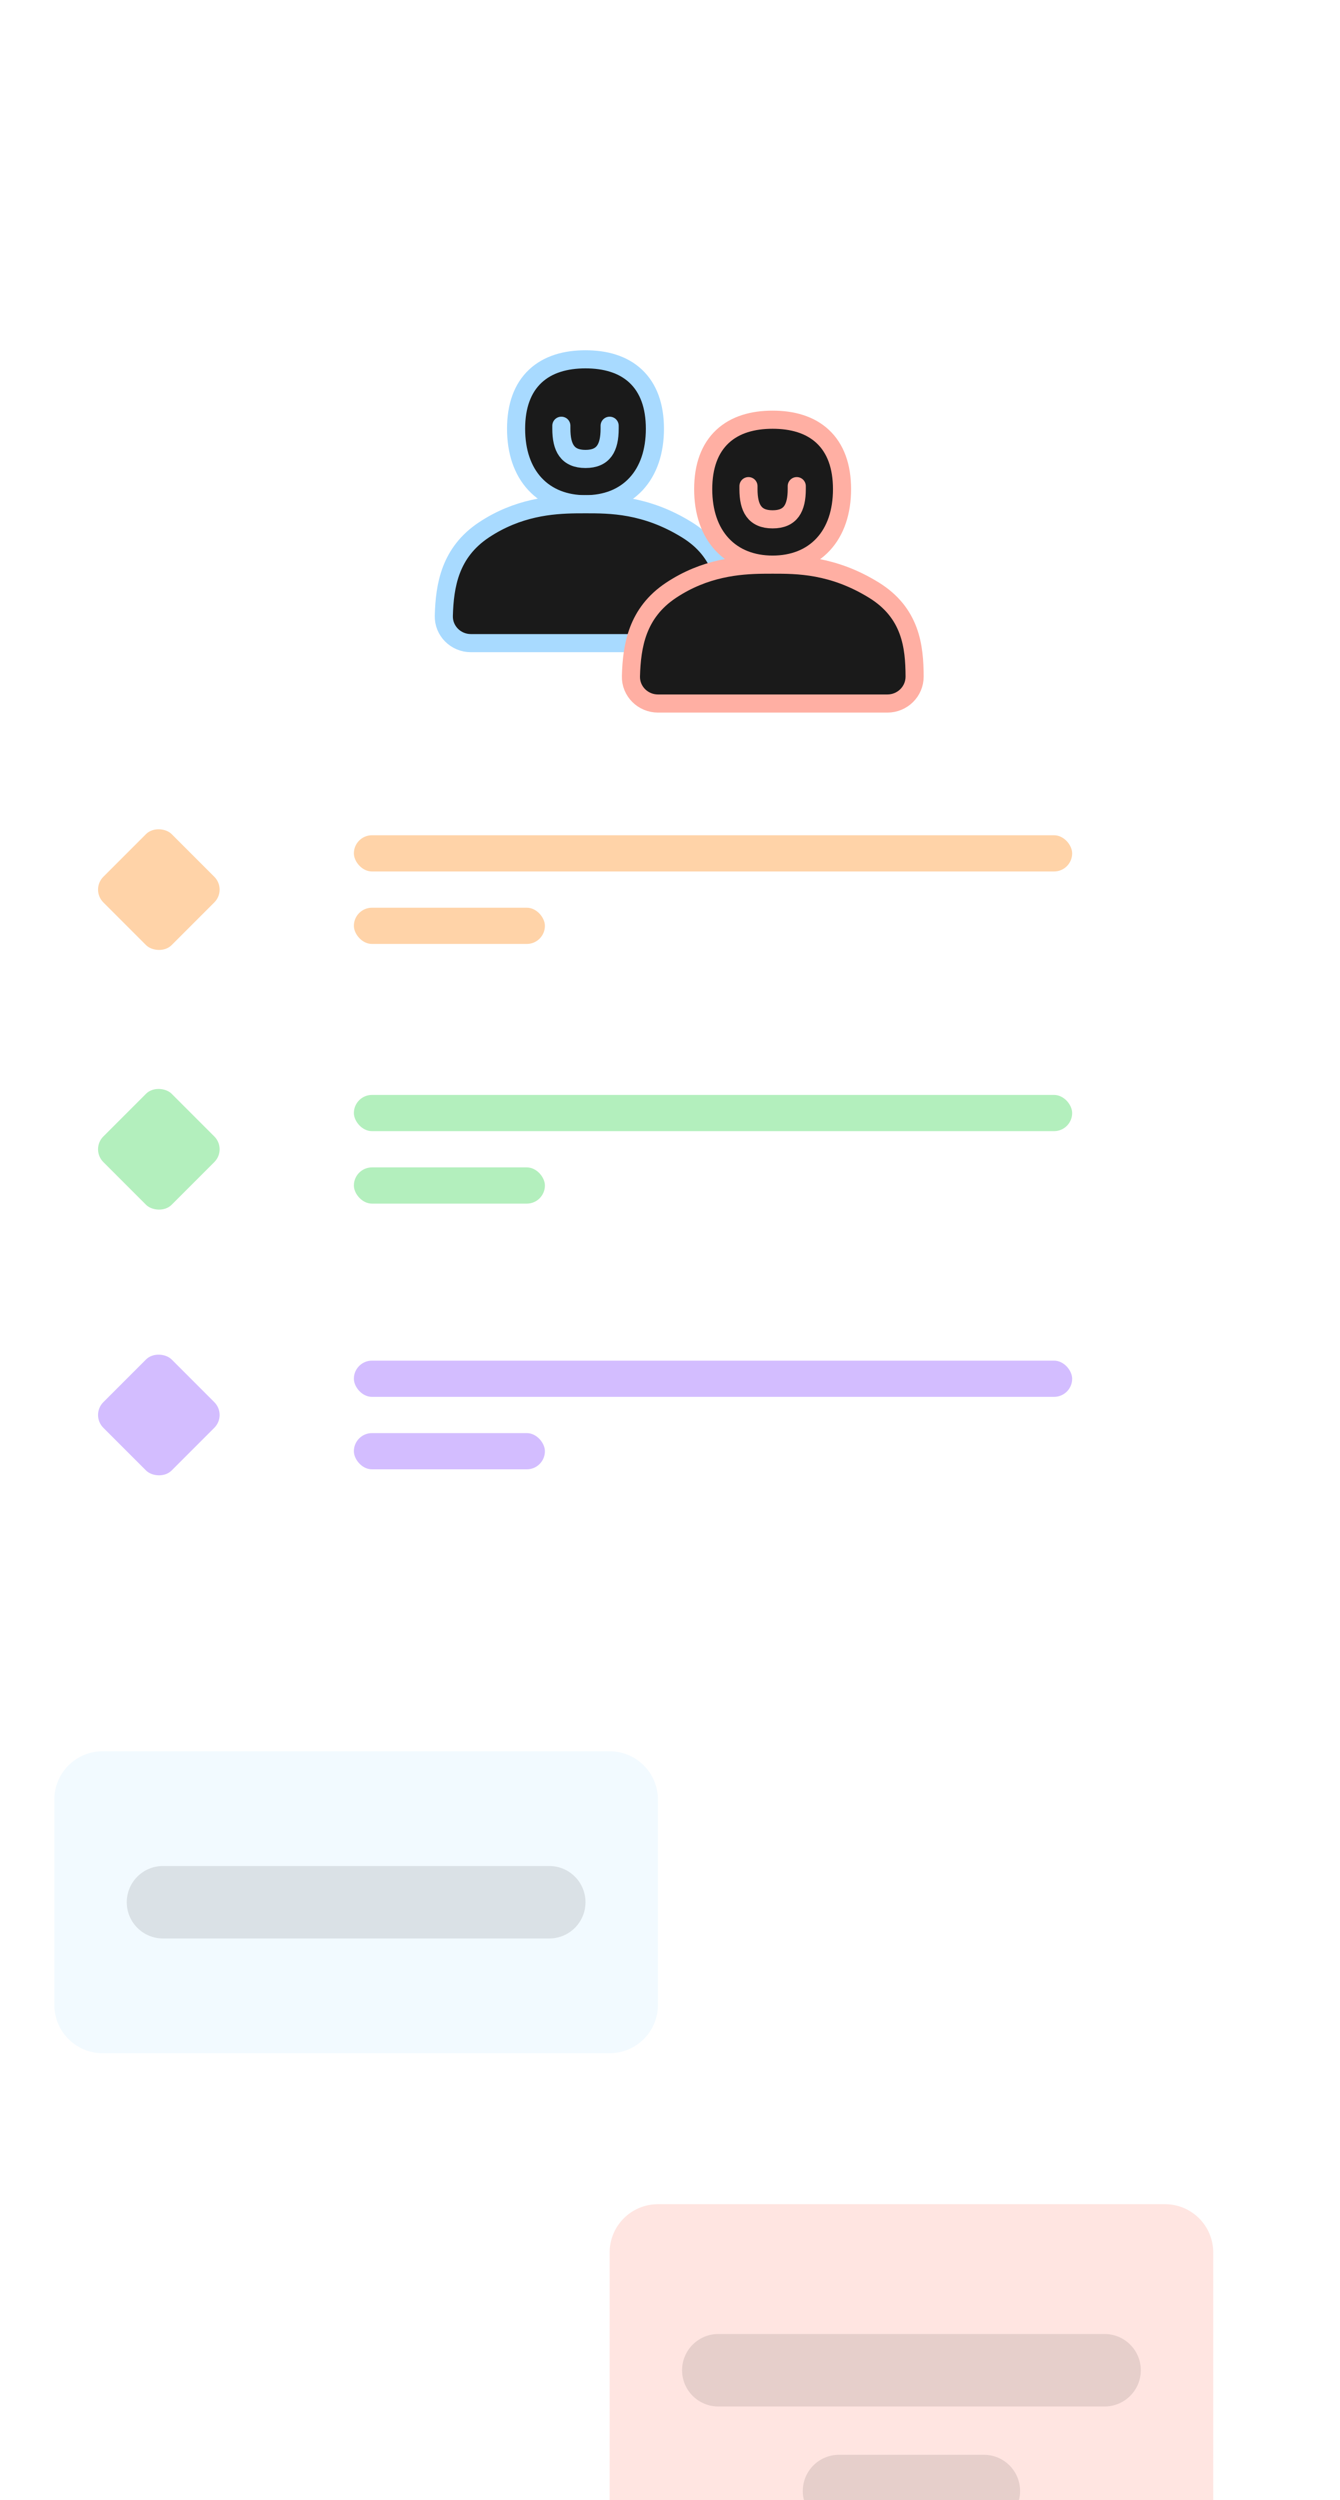 <svg width="222" height="414" viewBox="0 0 222 414" fill="none" xmlns="http://www.w3.org/2000/svg">
<g clip-path="url(#clip0_650_52022)">
<path d="M97 59.5C100.263 59.5 103.188 60.305 105.302 62.278C107.434 64.269 108.5 67.222 108.5 71C108.5 74.774 107.439 77.925 105.378 80.145C103.305 82.378 100.378 83.5 97 83.5C93.622 83.5 90.695 82.378 88.622 80.145C86.561 77.925 85.5 74.774 85.5 71C85.5 67.222 86.566 64.269 88.698 62.278C90.812 60.305 93.737 59.5 97 59.5Z" fill="#1A1A1A" stroke="#A8DAFF" stroke-width="3"/>
<path d="M97 83.5C101.054 83.5 106.937 83.493 113.788 87.724C116.766 89.562 118.484 91.864 119.431 94.406C120.358 96.896 120.516 99.544 120.526 102.024C120.537 104.526 118.481 106.5 116.031 106.5H78C75.536 106.5 73.456 104.496 73.528 101.957C73.671 96.954 74.538 91.49 80.17 87.75C85.795 84.014 91.388 83.563 95.388 83.508L97 83.5Z" fill="#1A1A1A" stroke="#A8DAFF" stroke-width="3"/>
<path d="M93 70.5V71C93 74.126 94 76 97 76C100 76 101 74.126 101 71V70.5" stroke="#A8DAFF" stroke-width="3" stroke-linecap="round"/>
<path d="M128 69.5C131.263 69.5 134.188 70.305 136.302 72.278C138.434 74.269 139.5 77.222 139.5 81C139.5 84.774 138.439 87.925 136.378 90.145C134.305 92.378 131.378 93.5 128 93.5C124.622 93.5 121.695 92.378 119.622 90.145C117.561 87.925 116.5 84.774 116.5 81C116.5 77.222 117.566 74.269 119.698 72.278C121.812 70.305 124.737 69.5 128 69.5Z" fill="#1A1A1A" stroke="#FFAFA3" stroke-width="3"/>
<path d="M128 93.5C132.054 93.5 137.937 93.493 144.788 97.724C147.766 99.562 149.484 101.864 150.431 104.406C151.358 106.896 151.516 109.544 151.526 112.024C151.537 114.526 149.481 116.5 147.031 116.5H109C106.536 116.5 104.456 114.496 104.528 111.957C104.671 106.954 105.538 101.49 111.17 97.75C116.795 94.014 122.388 93.563 126.388 93.508L128 93.5Z" fill="#1A1A1A" stroke="#FFAFA3" stroke-width="3"/>
<path d="M124 80.5V81C124 84.126 125 86 128 86C131 86 132 84.126 132 81V80.5" stroke="#FFAFA3" stroke-width="3" stroke-linecap="round"/>
<rect x="15" y="147.313" width="16" height="16" rx="3" transform="rotate(-45 15 147.313)" fill="#FFD3A8"/>
<rect x="58.627" y="138.313" width="119" height="6" rx="3" fill="#FFD3A8"/>
<rect x="58.627" y="150.313" width="31.649" height="6" rx="3" fill="#FFD3A8"/>
<rect x="15" y="190.313" width="16" height="16" rx="3" transform="rotate(-45 15 190.313)" fill="#B3EFBD"/>
<rect x="58.627" y="181.313" width="119" height="6" rx="3" fill="#B3EFBD"/>
<rect x="58.627" y="193.313" width="31.649" height="6" rx="3" fill="#B3EFBD"/>
<rect x="15" y="234.313" width="16" height="16" rx="3" transform="rotate(-45 15 234.313)" fill="#D3BDFF"/>
<rect x="58.627" y="225.313" width="119" height="6" rx="3" fill="#D3BDFF"/>
<rect x="58.627" y="237.313" width="31.649" height="6" rx="3" fill="#D3BDFF"/>
<g filter="url(#filter0_dd_650_52022)">
<path d="M9 293C9 288.582 12.582 285 17 285H101C105.418 285 109 288.582 109 293V327C109 331.418 105.418 335 101 335H17C12.582 335 9 331.418 9 327V293Z" fill="#F2FAFF"/>
<path d="M21 310C21 306.686 23.686 304 27 304H91C94.314 304 97 306.686 97 310C97 313.314 94.314 316 91 316H27C23.686 316 21 313.314 21 310Z" fill="black" fill-opacity="0.1"/>
</g>
<g filter="url(#filter1_dd_650_52022)">
<path d="M101 368C101 363.582 104.582 360 109 360H193C197.418 360 201 363.582 201 368V427C201 431.418 197.418 435 193 435H109C104.582 435 101 431.418 101 427V368Z" fill="#FFE5E1"/>
<path d="M113 387.5C113 384.186 115.686 381.5 119 381.5H183C186.314 381.5 189 384.186 189 387.5C189 390.814 186.314 393.5 183 393.5H119C115.686 393.5 113 390.814 113 387.5Z" fill="black" fill-opacity="0.1"/>
<path d="M133 407.5C133 404.186 135.686 401.5 139 401.5H163C166.314 401.5 169 404.186 169 407.5C169 410.814 166.314 413.5 163 413.5H139C135.686 413.5 133 410.814 133 407.5Z" fill="black" fill-opacity="0.1"/>
</g>
<path d="M91.076 375.521C89.222 375.166 87.445 374.819 85.667 374.479C85.313 374.409 85.063 374.361 84.604 374.347C84.264 374.333 83.542 374.319 83.604 374.687C83.688 374.986 83.785 375.187 84.389 375.368C85.951 375.826 87.57 376.048 89.174 376.277C90.59 376.479 91.674 376.611 92.938 376.715C93.528 376.764 93.764 376.472 93.695 375.93C93.632 375.444 93.576 374.944 93.424 374.479C92.882 372.798 92.299 371.139 91.729 369.465C91.66 369.257 91.618 369.09 91.5 368.854C91.354 368.569 91.264 368.354 90.965 368.437C90.681 368.514 90.695 368.93 90.743 369.139C91.111 370.889 91.931 374.486 91.931 374.687C91.021 374.104 90.167 373.583 89.34 373.014C83.604 369.021 78.201 364.652 73.903 359.055C70.5 354.625 67.681 349.868 65.597 344.68C65.472 344.375 65.32 344.076 65.167 343.791C64.965 343.402 64.792 343.236 64.583 343.326C64.215 343.548 64.285 343.847 64.32 344.09C64.382 344.576 64.549 345.055 64.708 345.521C66.91 351.722 70.41 357.152 74.639 362.146C78.979 367.271 84.285 371.215 89.945 374.722C90.25 374.896 90.965 375.396 91.076 375.521Z" fill="white"/>
</g>
<defs>
<filter id="filter0_dd_650_52022" x="-2" y="278" width="122" height="72" filterUnits="userSpaceOnUse" color-interpolation-filters="sRGB">
<feFlood flood-opacity="0" result="BackgroundImageFix"/>
<feColorMatrix in="SourceAlpha" type="matrix" values="0 0 0 0 0 0 0 0 0 0 0 0 0 0 0 0 0 0 127 0" result="hardAlpha"/>
<feOffset dy="1"/>
<feGaussianBlur stdDeviation="1.5"/>
<feColorMatrix type="matrix" values="0 0 0 0 0 0 0 0 0 0 0 0 0 0 0 0 0 0 0.3 0"/>
<feBlend mode="normal" in2="BackgroundImageFix" result="effect1_dropShadow_650_52022"/>
<feColorMatrix in="SourceAlpha" type="matrix" values="0 0 0 0 0 0 0 0 0 0 0 0 0 0 0 0 0 0 127 0" result="hardAlpha"/>
<feMorphology radius="3" operator="dilate" in="SourceAlpha" result="effect2_dropShadow_650_52022"/>
<feOffset dy="4"/>
<feGaussianBlur stdDeviation="4"/>
<feColorMatrix type="matrix" values="0 0 0 0 0 0 0 0 0 0 0 0 0 0 0 0 0 0 0.15 0"/>
<feBlend mode="normal" in2="effect1_dropShadow_650_52022" result="effect2_dropShadow_650_52022"/>
<feBlend mode="normal" in="SourceGraphic" in2="effect2_dropShadow_650_52022" result="shape"/>
</filter>
<filter id="filter1_dd_650_52022" x="90" y="353" width="122" height="97" filterUnits="userSpaceOnUse" color-interpolation-filters="sRGB">
<feFlood flood-opacity="0" result="BackgroundImageFix"/>
<feColorMatrix in="SourceAlpha" type="matrix" values="0 0 0 0 0 0 0 0 0 0 0 0 0 0 0 0 0 0 127 0" result="hardAlpha"/>
<feOffset dy="1"/>
<feGaussianBlur stdDeviation="1.5"/>
<feColorMatrix type="matrix" values="0 0 0 0 0 0 0 0 0 0 0 0 0 0 0 0 0 0 0.3 0"/>
<feBlend mode="normal" in2="BackgroundImageFix" result="effect1_dropShadow_650_52022"/>
<feColorMatrix in="SourceAlpha" type="matrix" values="0 0 0 0 0 0 0 0 0 0 0 0 0 0 0 0 0 0 127 0" result="hardAlpha"/>
<feMorphology radius="3" operator="dilate" in="SourceAlpha" result="effect2_dropShadow_650_52022"/>
<feOffset dy="4"/>
<feGaussianBlur stdDeviation="4"/>
<feColorMatrix type="matrix" values="0 0 0 0 0 0 0 0 0 0 0 0 0 0 0 0 0 0 0.15 0"/>
<feBlend mode="normal" in2="effect1_dropShadow_650_52022" result="effect2_dropShadow_650_52022"/>
<feBlend mode="normal" in="SourceGraphic" in2="effect2_dropShadow_650_52022" result="shape"/>
</filter>
<clipPath id="clip0_650_52022">
<rect width="222" height="414" fill="white"/>
</clipPath>
</defs>
</svg>
